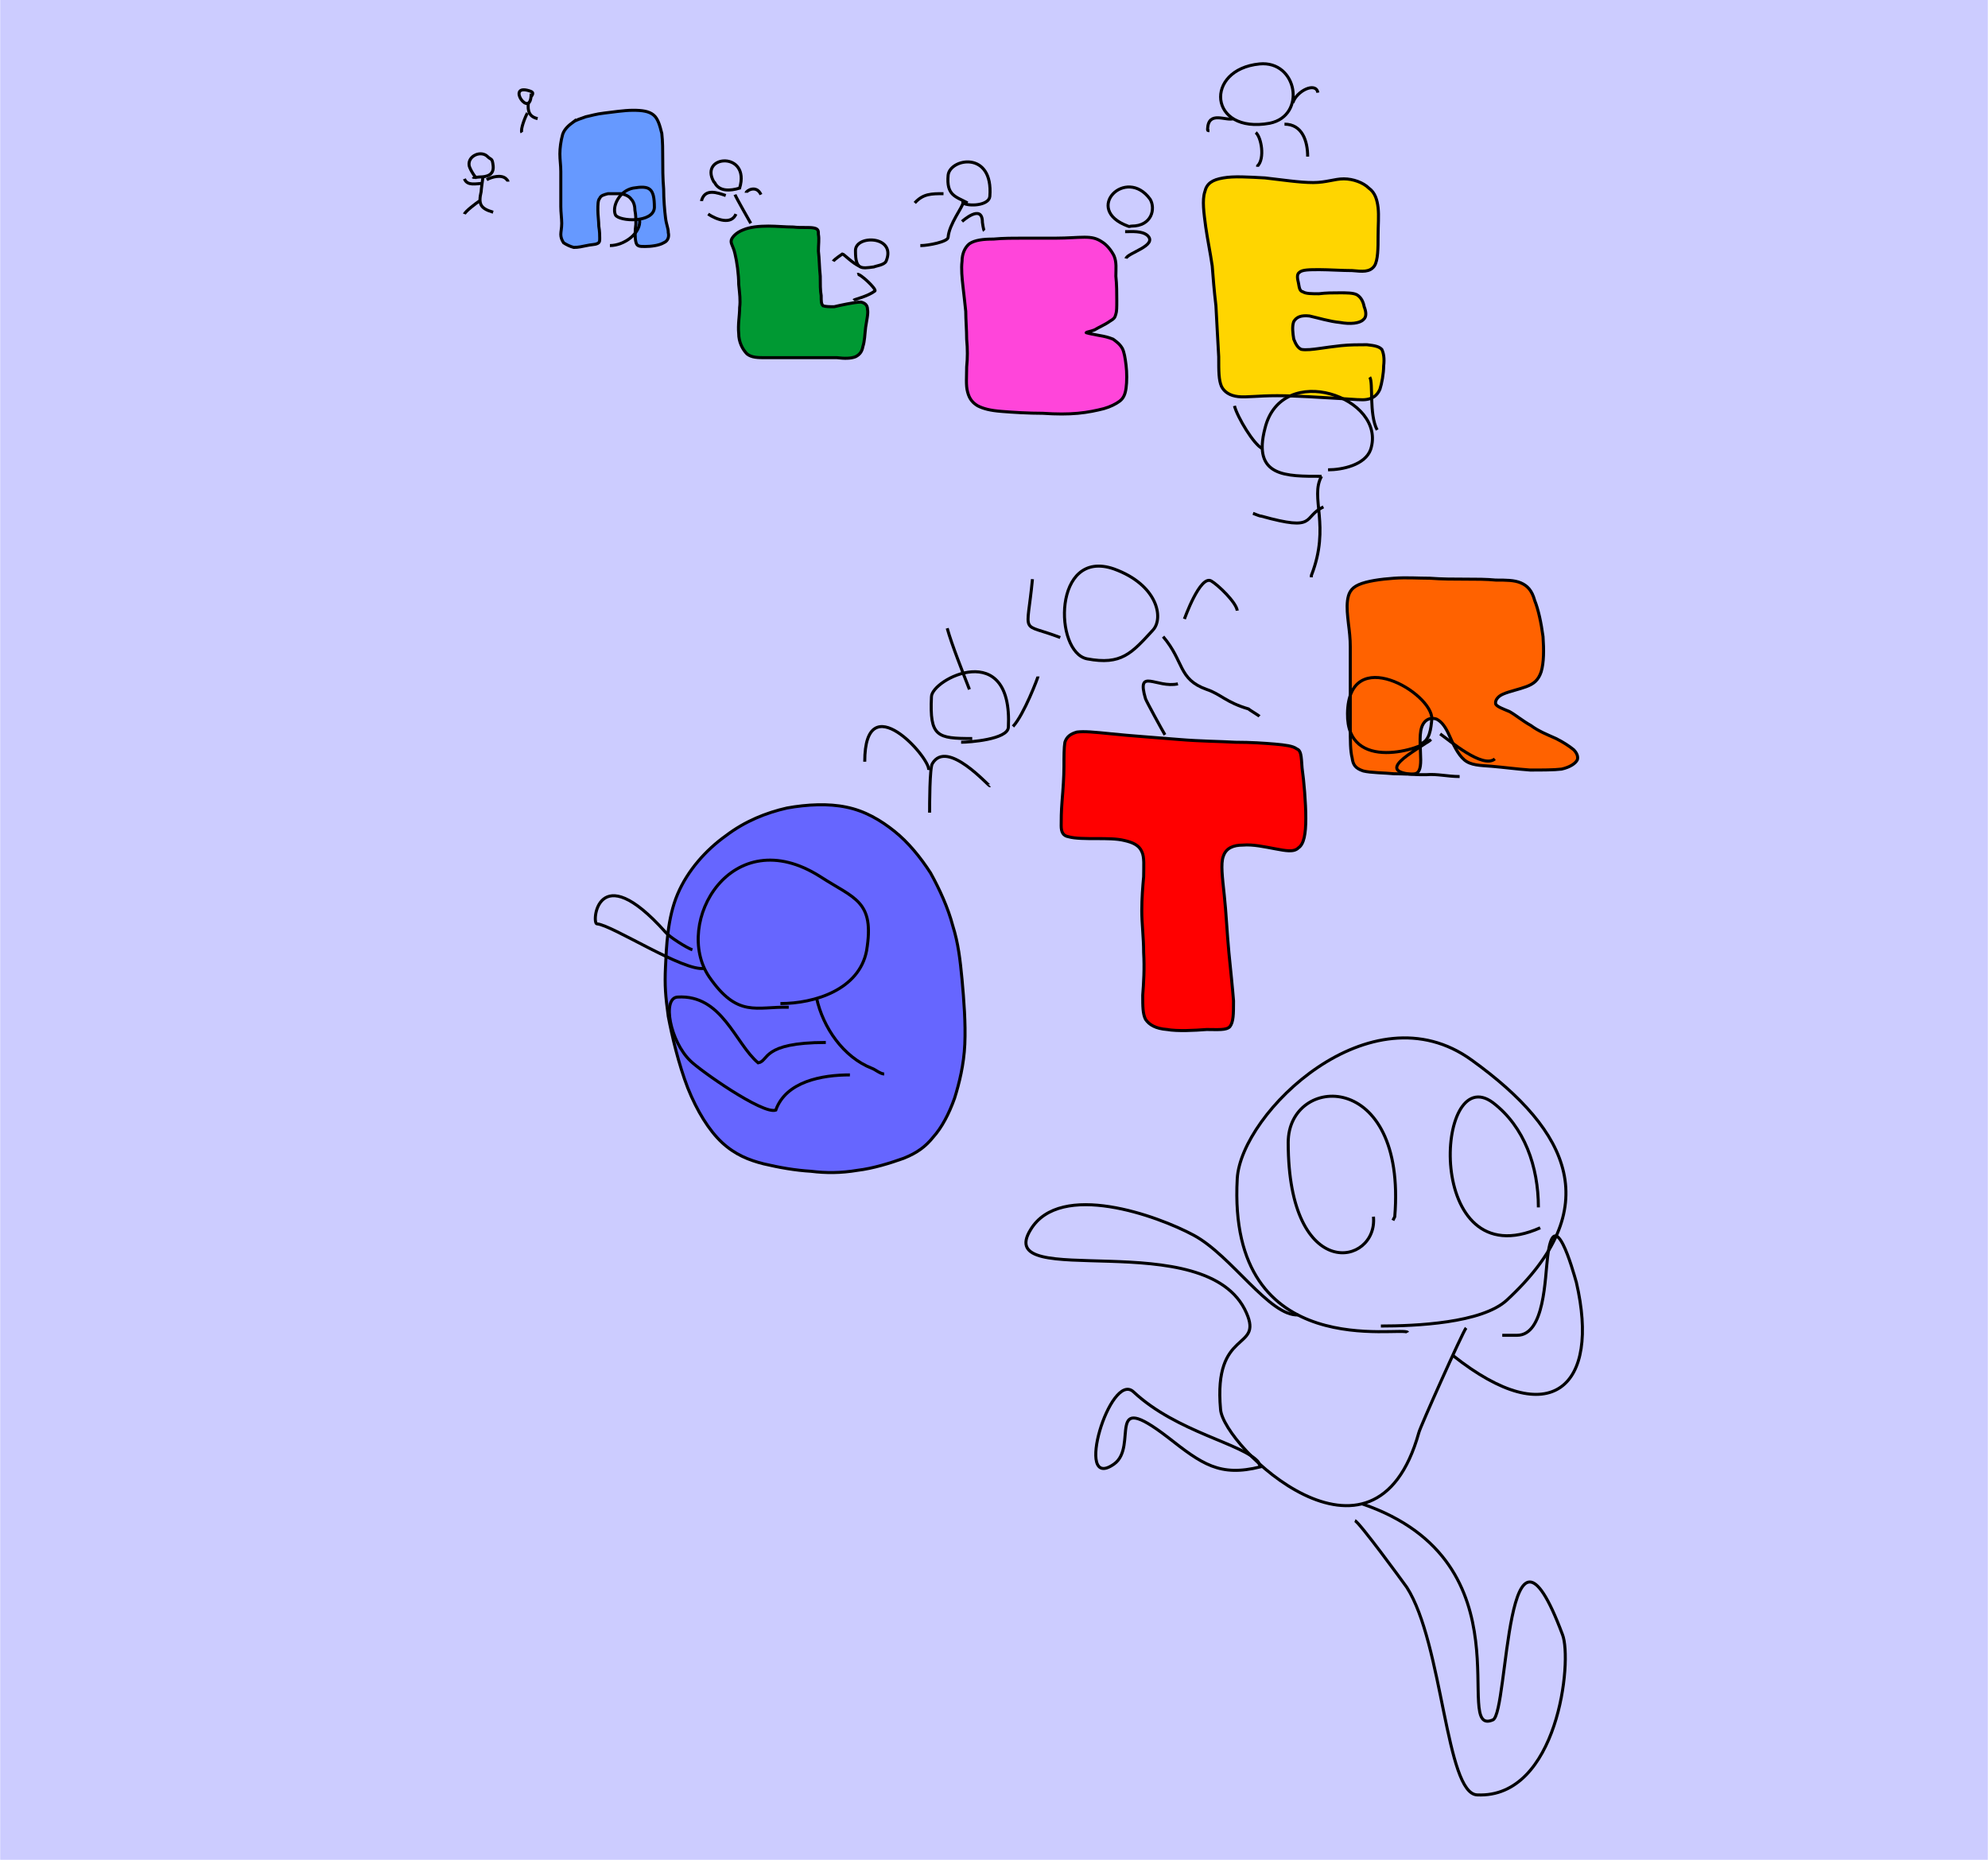 <?xml version="1.0" encoding="UTF-8"?>
<!DOCTYPE svg PUBLIC "-//W3C//DTD SVG 1.1//EN" "http://www.w3.org/Graphics/SVG/1.1/DTD/svg11.dtd">
<!-- Creator: CorelDRAW X8 -->
<svg xmlns="http://www.w3.org/2000/svg" xml:space="preserve" width="1550px" height="1450px" version="1.1" style="shape-rendering:geometricPrecision; text-rendering:geometricPrecision; image-rendering:optimizeQuality; fill-rule:evenodd; clip-rule:evenodd"
viewBox="0 0 2145 2007"
 xmlns:xlink="http://www.w3.org/1999/xlink">
 <defs>
  <style type="text/css">
   <![CDATA[
    .str0 {stroke:black;stroke-width:3.269}
    .fil8 {fill:none}
    .fil2 {fill:#009933}
    .fil7 {fill:#6666FF}
    .fil1 {fill:#6699FF}
    .fil0 {fill:#CCCCFF}
    .fil6 {fill:red}
    .fil3 {fill:#FF45DA}
    .fil5 {fill:#FF6200}
    .fil4 {fill:#FFD500}
   ]]>
  </style>
 </defs>
 <g id="Camada_x0020_1">
  <rect class="fil0" width="2145" height="2007"/>
  <path class="fil1 str0" d="M618 132c-4,3 -9,7 -11,13 -2,7 -3,15 -3,21 0,7 1,12 1,19 0,7 0,15 0,21 0,7 0,12 0,17 0,6 1,13 1,18 0,5 -1,9 -1,12 0,3 1,6 3,9 3,2 7,4 11,5 5,0 9,-1 14,-2 4,-1 9,-1 11,-2 3,-1 3,-3 3,-6 0,-3 0,-7 -1,-13 0,-5 -1,-12 -1,-17 0,-6 0,-11 2,-13 1,-3 5,-4 9,-5 5,0 10,0 14,0 5,1 9,3 11,6 3,3 4,8 4,12 1,5 1,9 1,15 -1,7 -1,15 0,19 1,5 4,5 10,5 6,0 15,-1 20,-4 5,-2 6,-7 5,-11 0,-5 -2,-8 -3,-16 -1,-8 -2,-20 -2,-31 -1,-12 -1,-23 -1,-33 0,-9 0,-18 -1,-27 -2,-8 -4,-16 -9,-20 -5,-4 -12,-5 -22,-5 -10,0 -22,2 -31,3 -9,1 -15,3 -20,4 -5,2 -10,3 -14,6z"/>
  <path class="fil2 str0" d="M789 259c1,-3 5,-8 13,-11 7,-3 17,-4 27,-4 9,0 18,1 27,1 8,1 17,0 22,1 5,1 5,3 5,7 1,5 0,11 0,18 1,8 1,18 2,27 0,8 0,16 1,21 0,6 0,9 2,11 3,1 7,1 12,1 4,-1 9,-2 14,-3 5,-1 11,-2 15,-2 4,1 7,3 7,8 1,4 -1,12 -2,19 -1,8 -1,15 -3,21 -1,6 -4,9 -8,11 -5,2 -12,2 -20,1 -7,0 -15,0 -24,0 -8,0 -17,0 -27,0 -9,0 -18,0 -26,0 -8,0 -15,0 -20,-4 -5,-5 -9,-13 -9,-22 -1,-10 1,-19 1,-28 1,-8 0,-15 -1,-25 0,-11 -2,-25 -4,-33 -2,-9 -5,-11 -4,-15z"/>
  <path class="fil3 str0" d="M1039 309c-1,-9 -2,-19 -1,-27 0,-8 3,-15 8,-19 6,-4 15,-5 26,-5 10,-1 22,-1 34,-1 12,0 23,0 34,0 12,0 22,-1 30,-1 8,0 13,1 19,5 5,3 10,9 13,15 3,7 2,14 2,22 1,9 1,19 1,26 0,8 0,12 -1,15 -1,4 -2,5 -7,8 -4,3 -11,6 -16,9 -5,2 -8,2 -9,3 -2,0 -2,0 0,0 3,1 9,2 14,3 6,1 10,2 15,4 4,3 7,5 10,10 2,4 3,10 4,18 1,8 1,18 0,25 -1,7 -3,11 -7,14 -4,3 -10,6 -17,8 -8,2 -17,4 -28,5 -11,1 -23,1 -38,0 -15,0 -32,-1 -44,-2 -13,-1 -20,-3 -26,-6 -5,-3 -9,-7 -11,-15 -2,-7 -1,-17 -1,-27 1,-10 1,-19 0,-30 0,-10 -1,-21 -1,-30 -1,-10 -2,-18 -3,-27z"/>
  <path class="fil4 str0" d="M1312 330c-2,-17 -3,-30 -4,-43 -2,-14 -5,-28 -7,-42 -2,-15 -4,-29 -1,-38 2,-9 8,-13 20,-15 11,-2 27,-1 45,0 18,2 37,5 52,5 14,0 23,-4 33,-4 10,0 21,4 27,10 7,5 9,13 10,21 1,9 0,19 0,31 0,12 0,26 -4,32 -5,7 -13,6 -24,5 -11,0 -25,-1 -35,-1 -11,0 -19,0 -22,3 -3,2 -2,7 -1,11 1,5 1,9 5,10 3,2 10,2 17,2 8,-1 15,-1 23,-1 7,0 14,0 18,2 5,3 7,8 8,13 2,5 3,11 -1,14 -4,4 -14,5 -25,3 -11,-1 -24,-5 -33,-7 -9,-1 -14,1 -17,6 -2,5 -1,13 0,19 2,5 4,9 8,11 5,1 13,0 20,-1 7,-1 14,-2 23,-3 9,-1 20,-1 28,-1 9,1 13,2 16,5 2,4 3,10 2,18 0,8 -2,19 -4,25 -3,7 -8,10 -14,11 -5,1 -13,0 -30,-1 -18,-1 -47,-3 -67,-3 -21,0 -33,2 -42,1 -9,-1 -15,-5 -18,-11 -3,-7 -3,-16 -3,-32 -1,-16 -2,-38 -3,-55z"/>
  <path class="fil5 str0" d="M1534 785c-3,9 -1,25 -1,35 0,10 -2,14 -6,15 -5,1 -12,0 -23,0 -10,-1 -25,-1 -33,-3 -9,-3 -11,-7 -12,-14 -2,-8 -2,-18 -2,-34 0,-17 0,-40 0,-55 0,-16 0,-23 0,-31 0,-9 -1,-17 -2,-25 -1,-9 -2,-17 -1,-25 1,-7 3,-13 12,-17 9,-4 24,-6 38,-7 14,-1 26,0 39,0 13,1 26,1 38,1 12,0 23,0 33,1 11,0 20,0 27,3 7,3 12,8 15,19 4,10 7,24 9,39 1,14 1,28 -2,38 -3,9 -8,13 -16,16 -8,3 -18,5 -25,8 -7,3 -9,8 -8,11 2,3 8,5 15,8 7,4 14,10 23,15 8,6 18,10 27,14 8,4 14,8 19,12 4,4 5,8 4,11 -2,4 -8,8 -17,10 -8,1 -21,1 -34,1 -14,-1 -29,-3 -41,-4 -13,-1 -23,-1 -30,-7 -7,-6 -12,-17 -16,-26 -4,-9 -8,-15 -14,-18 -6,-2 -13,0 -16,9z"/>
  <path class="fil6 str0" d="M1259 1111c-12,-1 -19,-5 -23,-11 -3,-6 -3,-14 -3,-26 1,-13 2,-29 1,-46 0,-16 -2,-31 -2,-45 0,-14 1,-26 2,-37 0,-11 1,-21 -2,-27 -3,-7 -10,-10 -19,-12 -8,-2 -19,-2 -30,-2 -11,0 -23,0 -30,-2 -6,-1 -8,-5 -8,-12 0,-6 0,-15 1,-27 1,-12 2,-26 2,-37 0,-11 0,-20 1,-26 2,-6 6,-9 13,-11 8,-1 18,0 38,2 19,2 48,4 72,6 24,2 44,2 61,3 17,0 31,1 43,2 11,1 19,2 23,5 5,2 5,7 6,21 2,14 4,37 4,54 0,17 -2,28 -8,32 -5,5 -14,3 -25,1 -11,-2 -24,-5 -35,-4 -10,0 -18,3 -21,12 -3,8 -1,23 1,42 2,18 3,41 5,62 2,20 4,39 5,52 0,14 0,23 -4,28 -4,4 -13,3 -25,3 -13,1 -31,2 -43,0z"/>
  <path class="fil7 str0" d="M721 1097c-3,-22 -4,-33 -3,-54 1,-21 2,-52 13,-78 11,-26 31,-48 52,-63 21,-16 44,-25 66,-30 22,-4 45,-5 64,-1 20,4 37,14 52,26 15,12 28,28 39,45 10,18 19,38 24,57 6,19 8,37 10,58 2,22 4,47 3,70 -1,22 -6,42 -11,58 -6,17 -14,32 -23,42 -8,10 -17,17 -32,23 -14,5 -33,11 -50,13 -18,3 -34,3 -50,1 -17,-1 -34,-4 -51,-8 -16,-4 -31,-10 -45,-23 -14,-13 -27,-34 -37,-59 -10,-26 -17,-56 -21,-77z"/>
  <path class="fil8 str0" d="M573 101c0,29 -28,-11 -2,-3 7,2 2,5 2,7"/>
  <path class="fil8 str0" d="M570 111c-1,9 1,15 10,17"/>
  <path class="fil8 str0" d="M569 122c-2,3 -8,18 -6,21"/>
  <path class="fil8 str0" d="M514 192c-2,-1 -8,-11 -8,-14 -1,-10 13,-16 20,-9 4,4 5,1 6,10 1,10 -7,12 -15,12 -1,0 -6,1 -7,0"/>
  <path class="fil8 str0" d="M521 191c0,0 -2,14 -2,16 -3,13 -1,18 13,22l0 0"/>
  <path class="fil8 str0" d="M525 194c5,-3 16,-6 21,-1 1,1 2,2 2,3"/>
  <path class="fil8 str0" d="M520 198c-6,0 -16,3 -19,-5"/>
  <path class="fil8 str0" d="M517 217c-3,2 -15,11 -16,14"/>
  <path class="fil8 str0" d="M664 232c-4,-9 4,-26 19,-29 18,-3 23,0 23,21 -1,17 -38,15 -42,8z"/>
  <path class="fil8 str0" d="M690 237c2,14 -16,28 -32,28"/>
  <path class="fil8 str0" d="M770 196c-16,-29 40,-33 28,7 -10,3 -22,4 -27,-6l-1 -1z"/>
  <path class="fil8 str0" d="M793 210c1,3 17,31 17,31"/>
  <path class="fil8 str0" d="M783 211c-9,-3 -22,-8 -26,5l0 1"/>
  <path class="fil8 str0" d="M805 208c0,-2 11,-9 16,2"/>
  <path class="fil8 str0" d="M794 231c-5,12 -21,6 -30,0"/>
  <path class="fil8 str0" d="M943 288c-14,2 -20,3 -20,-17 -1,-18 45,-17 33,11 -2,4 -11,5 -13,6z"/>
  <path class="fil8 str0" d="M925 296c3,-1 21,16 19,18 -8,6 -22,9 -23,10"/>
  <path class="fil8 str0" d="M927 287c-6,-2 -17,-13 -18,-13 0,0 -9,6 -10,8"/>
  <path class="fil8 str0" d="M1044 219c-13,-7 -23,-8 -21,-30 2,-18 49,-27 45,23 -1,10 -23,11 -29,7 0,4 -15,23 -16,37 0,5 -22,9 -29,9l-1 0"/>
  <path class="fil8 str0" d="M1038 239c0,0 22,-20 22,1 0,0 1,8 2,9"/>
  <path class="fil8 str0" d="M1018 209c-13,0 -22,0 -31,10"/>
  <path class="fil8 str0" d="M1217 244c-49,-18 -2,-65 24,-29 6,10 2,29 -20,29 -2,0 -2,1 -4,0z"/>
  <path class="fil8 str0" d="M1214 250c8,0 18,-1 24,4 12,11 -22,19 -23,25"/>
  <path class="fil8 str0" d="M1370 133c-66,12 -71,-58 -11,-64 41,-4 51,56 11,64z"/>
  <path class="fil8 str0" d="M1331 128c-8,3 -27,-9 -28,11 0,2 0,2 2,2"/>
  <path class="fil8 str0" d="M1395 111c4,-13 25,-23 27,-11"/>
  <path class="fil8 str0" d="M1386 134c19,0 25,18 25,35"/>
  <path class="fil8 str0" d="M1355 143c6,5 10,28 2,36l0 1"/>
  <path class="fil8 str0" d="M1426 514c-38,0 -75,1 -61,-52 18,-73 132,-33 114,23 -6,17 -31,22 -46,22"/>
  <path class="fil8 str0" d="M1362 484c-9,-4 -27,-34 -30,-46"/>
  <path class="fil8 str0" d="M1486 464c-9,-17 -4,-51 -8,-57"/>
  <path class="fil8 str0" d="M1426 514c-13,23 10,53 -11,107l0 2"/>
  <path class="fil8 str0" d="M1428 547c-23,11 -6,27 -67,10 -2,0 -6,-2 -9,-3"/>
  <path class="fil8 str0" d="M1532 803c11,-3 12,-17 13,-27 1,-28 -90,-82 -91,-6 -1,65 82,38 90,28 -13,11 -73,39 -5,38 12,-1 23,2 36,2"/>
  <path class="fil8 str0" d="M1554 792c10,7 46,38 59,27"/>
  <path class="fil8 str0" d="M1244 680c-23,25 -34,38 -71,31 -36,-7 -37,-120 29,-97 47,17 54,53 42,66z"/>
  <path class="fil8 str0" d="M1278 668c0,0 17,-48 29,-41 7,4 27,23 28,32"/>
  <path class="fil8 str0" d="M1255 687c23,27 16,46 47,57 15,5 21,14 45,21 1,1 11,7 12,8"/>
  <path class="fil8 str0" d="M1271 738c-23,5 -45,-18 -35,16 1,3 18,34 21,39"/>
  <path class="fil8 str0" d="M1144 688c-44,-17 -36,0 -30,-63"/>
  <path class="fil8 str0" d="M1049 797c-38,0 -46,-2 -44,-45 0,-19 88,-64 83,33 -1,13 -42,16 -51,16"/>
  <path class="fil8 str0" d="M933 822c0,-84 71,-4 69,9"/>
  <path class="fil8 str0" d="M1068 848c-1,1 -46,-51 -62,-24 -3,4 -3,46 -3,53"/>
  <path class="fil8 str0" d="M1093 784c12,-13 27,-53 27,-54"/>
  <path class="fil8 str0" d="M1046 744c-7,-18 -19,-48 -24,-66"/>
  <path class="fil8 str0" d="M851 1087c-35,-1 -55,12 -86,-33 -39,-58 24,-169 120,-108 37,24 59,26 50,80 -8,42 -56,57 -93,57"/>
  <path class="fil8 str0" d="M881 1077c7,32 29,64 60,76 3,1 9,6 13,6"/>
  <path class="fil8 str0" d="M891 1125c-70,0 -61,20 -73,22 -25,-21 -39,-74 -87,-71 -17,1 -8,48 14,69 10,10 78,58 92,53 11,-31 50,-38 80,-38"/>
  <path class="fil8 str0" d="M760 1045c-22,4 -100,-47 -116,-48 -6,0 0,-74 74,9 4,5 23,17 29,19"/>
  <path class="fil8 str0" d="M1519 1438c-4,-8 -195,36 -184,-166 4,-71 144,-207 253,-128 107,77 145,160 38,259 -27,25 -99,28 -136,28"/>
  <path class="fil8 str0" d="M1662 1325c-126,56 -114,-182 -51,-135 34,26 49,69 49,113"/>
  <path class="fil8 str0" d="M1482 1313c5,53 -92,73 -92,-80 0,-74 128,-80 115,80l-2 4"/>
  <path class="fil8 str0" d="M1401 1419c-31,2 -72,-64 -113,-86 -39,-21 -144,-59 -176,-6 -42,68 191,-7 233,90 18,41 -36,16 -28,104 3,40 166,197 214,25 1,-5 47,-108 51,-113"/>
  <path class="fil8 str0" d="M1568 1463c106,84 159,33 133,-79 -4,-14 -24,-86 -31,-28 -3,23 -3,85 -33,85 -5,0 -10,0 -16,0"/>
  <path class="fil8 str0" d="M1358 1578c-16,-20 -88,-32 -135,-76 -25,-23 -65,109 -21,78 27,-19 -11,-82 58,-29 37,29 56,43 100,32l-2 -5z"/>
  <path class="fil8 str0" d="M1470 1623c184,63 95,253 141,233 17,-8 13,-258 75,-92 11,28 -5,177 -92,173 -34,-1 -37,-163 -76,-224 -5,-7 -51,-70 -56,-72"/>
 </g>
</svg>

